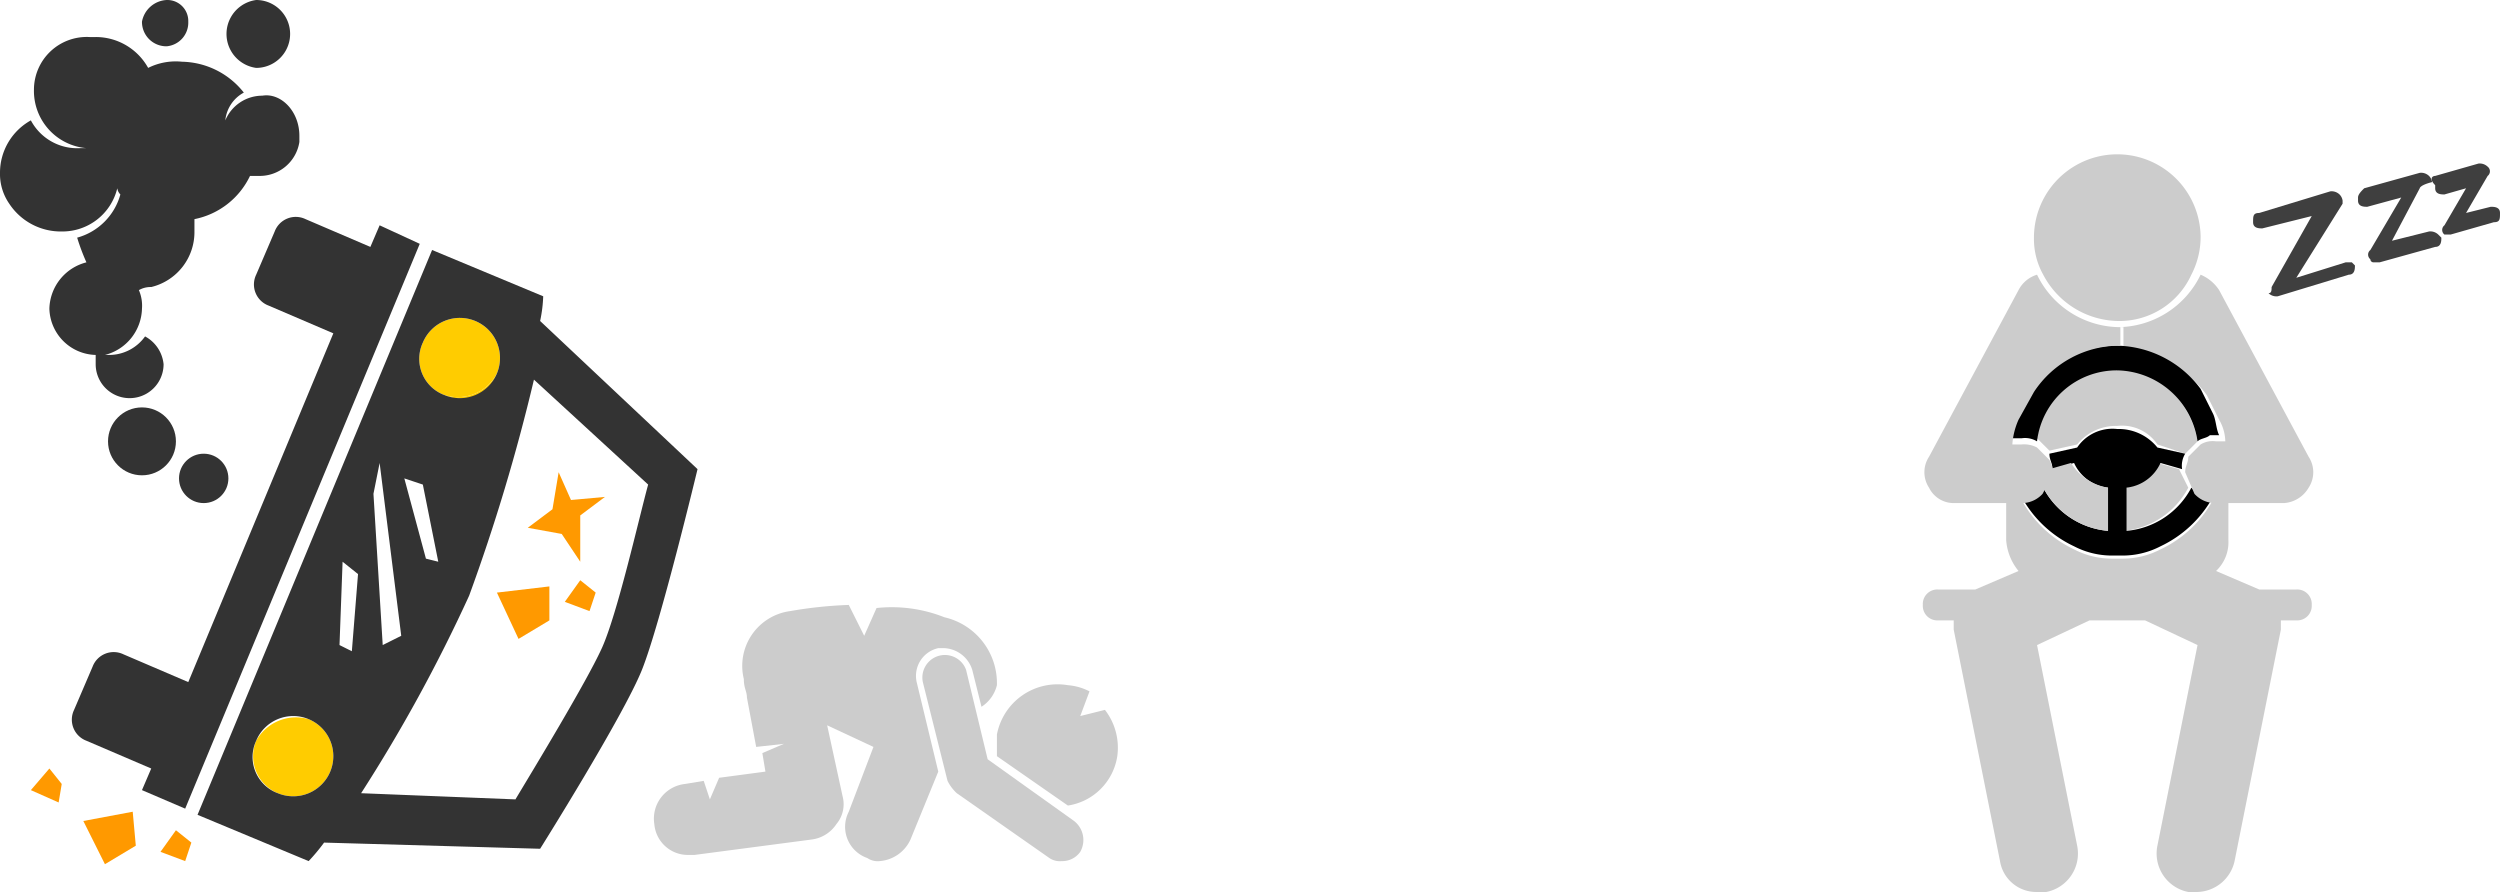 <svg id="Layer_1" data-name="Layer 1" xmlns="http://www.w3.org/2000/svg" viewBox="0 0 81 28.9"><defs><style>.cls-1{fill:#3f3f3f;}.cls-2{fill:#ccc;}.cls-3{fill:#f90;}.cls-4{fill:#fc0;}.cls-5{fill:#333;}</style></defs><path class="cls-1" d="M85.6,13.5l1.4-.4a.37.37,0,0,1,.3.1.19.19,0,0,1,0,.3l-.7,1.2.8-.2c.1,0,.3,0,.3.2s0,.3-.2.3l-1.4.4h-.2a.19.19,0,0,1,0-.3l.7-1.2-.7.2c-.1,0-.3,0-.3-.2v-.1C85.4,13.6,85.5,13.5,85.6,13.5Z" transform="translate(-6.7 -7.8)"/><path class="cls-1" d="M85.1,13.9l-.9,1.7,1.2-.3a.37.37,0,0,1,.3.1l.1.1c0,.1,0,.3-.2.3l-1.8.5h-.2a.1.1,0,0,1-.1-.1.19.19,0,0,1,0-.3l1-1.7-1.1.3c-.1,0-.3,0-.3-.2v-.1c0-.1.1-.2.2-.3l1.8-.5a.37.37,0,0,1,.3.1.35.35,0,0,1,.1.2C85.1,13.8,85.1,13.9,85.1,13.9Z" transform="translate(-6.7 -7.8)"/><path class="cls-1" d="M81.1,16.8l1.6-.5h.2l.1.1c0,.1,0,.3-.2.3l-2.3.7a.37.37,0,0,1-.3-.1c.1,0,.1-.1.1-.2l1.3-2.3-1.6.4c-.1,0-.3,0-.3-.2s0-.3.2-.3l2.3-.7a.37.37,0,0,1,.3.1.35.35,0,0,1,.1.2v.1Z" transform="translate(-6.7 -7.8)"/><path class="cls-2" d="M71.7,24h.5a3.78,3.78,0,0,0,1.7,1.6,2.66,2.66,0,0,0,1.2.3h.4a2.66,2.66,0,0,0,1.2-.3A3.75,3.75,0,0,0,78.4,24h.5v1.3a1.28,1.28,0,0,1-.4,1l1.4.6h1.2a.47.47,0,0,1,.5.5h0a.47.47,0,0,1-.5.5h-.5v.3l-1.5,7.5a1.27,1.27,0,0,1-1.2,1h-.3a1.27,1.27,0,0,1-1-1.5l1.3-6.5-1.7-.8H74.4l-1.7.8L74,35.2a1.27,1.27,0,0,1-1,1.5h-.3a1.19,1.19,0,0,1-1.2-1L70,28.2v-.3h-.5a.47.47,0,0,1-.5-.5h0a.47.47,0,0,1,.5-.5h1.2l1.4-.6a1.78,1.78,0,0,1-.4-1V24Z" transform="translate(-6.7 -7.8)"/><path class="cls-2" d="M77.9,22.1l-.4.4-.9-.3a1.38,1.38,0,0,0-1.3-.6,1.61,1.61,0,0,0-1.3.6l-.9.2-.4-.4a2.68,2.68,0,0,1,2.6-2.3A2.87,2.87,0,0,1,77.9,22.1Z" transform="translate(-6.7 -7.8)"/><path class="cls-2" d="M78,15.5a2.66,2.66,0,0,1-.3,1.2,2.56,2.56,0,0,1-2.4,1.5,2.79,2.79,0,0,1-2.4-1.5,2.38,2.38,0,0,1-.3-1.2,2.7,2.7,0,0,1,5.4,0Z" transform="translate(-6.7 -7.8)"/><path class="cls-2" d="M77.6,23.6A2.63,2.63,0,0,1,75.5,25V23.6a1.23,1.23,0,0,0,1.1-.8l.7.2Z" transform="translate(-6.7 -7.8)"/><path d="M73.9,22.8l-.7.2h0c0-.2-.1-.3-.1-.5l.9-.2a1.38,1.38,0,0,1,1.3-.6,1.61,1.61,0,0,1,1.3.6l.9.2a.75.75,0,0,0-.1.5h0l-.7-.2a1.37,1.37,0,0,1-1.1.8V25a2.63,2.63,0,0,0,2.1-1.4.91.91,0,0,0,.7.3,3.78,3.78,0,0,1-1.7,1.6,2.66,2.66,0,0,1-1.2.3h-.4a2.66,2.66,0,0,1-1.2-.3,3.75,3.75,0,0,1-1.7-1.6.91.91,0,0,0,.7-.3A2.63,2.63,0,0,0,75,25V23.6A1.37,1.37,0,0,1,73.9,22.8Z" transform="translate(-6.7 -7.8)"/><path class="cls-2" d="M75.3,18.4A3,3,0,0,0,78,16.7a1.33,1.33,0,0,1,.6.5l2.9,5.4a.91.91,0,0,1,0,1,1,1,0,0,1-.8.5H78.5a.91.91,0,0,1-.7-.3l-.3-.7h0c0-.2.1-.3.1-.5l.4-.4a.75.75,0,0,1,.5-.1h.3a1.45,1.45,0,0,0-.2-.7l-.4-.8a3.45,3.45,0,0,0-2.7-1.4v-.8Z" transform="translate(-6.7 -7.8)"/><path class="cls-2" d="M75,23.6V25a2.63,2.63,0,0,1-2.1-1.4l.2-.6.7-.2A1.74,1.74,0,0,0,75,23.6Z" transform="translate(-6.7 -7.8)"/><path d="M77.9,22.1a2.68,2.68,0,0,0-2.6-2.3,2.6,2.6,0,0,0-2.6,2.3.75.75,0,0,0-.5-.1h-.3a1.88,1.88,0,0,1,.2-.8l.4-.7A3.32,3.32,0,0,1,75.3,19,3.45,3.45,0,0,1,78,20.4l.4.8c.1.2.1.5.2.7h-.3C78.2,22,78,22,77.9,22.1Z" transform="translate(-6.7 -7.8)"/><path class="cls-2" d="M72.88,23.8a.91.91,0,0,1-.7.3H70a.89.89,0,0,1-.8-.5.91.91,0,0,1,0-1l2.9-5.4a1,1,0,0,1,.6-.5,3,3,0,0,0,2.7,1.7V19a3.32,3.32,0,0,0-2.8,1.5l-.5.9a2.35,2.35,0,0,0-.2.8h.3a.9.9,0,0,1,.5.1l.4.4a.75.75,0,0,1,.1.5h0Z" transform="translate(-6.7 -7.8)"/><path class="cls-2" d="M42,30.2l-.3.8.8-.2a2,2,0,0,1,.4,1.5,1.91,1.91,0,0,1-1.6,1.6L39,32.3v-.7A2,2,0,0,1,41.3,30,1.85,1.85,0,0,1,42,30.2Z" transform="translate(-6.7 -7.8)"/><path class="cls-2" d="M38,29.5l.7,2.9,2.8,2a.78.78,0,0,1,.2,1,.71.71,0,0,1-.6.3.6.6,0,0,1-.4-.1l-3-2.1a1.38,1.38,0,0,1-.3-.4l-.8-3.2a.73.73,0,0,1,1.4-.4Z" transform="translate(-6.7 -7.8)"/><path class="cls-2" d="M34.2,27.4l.5,1,.4-.9a4.62,4.62,0,0,1,2.2.3A2.19,2.19,0,0,1,39,30a1.16,1.16,0,0,1-.5.7l-.3-1.2a1,1,0,0,0-.9-.7h-.2a.92.92,0,0,0-.7,1.1l.7,2.9L36.2,35a1.2,1.2,0,0,1-1,.7.6.6,0,0,1-.4-.1,1.07,1.07,0,0,1-.6-1.5L35,32l-1.5-.7.5,2.3a1,1,0,0,1-.2.9,1.13,1.13,0,0,1-.8.5l-3.8.5H29a1.09,1.09,0,0,1-1.1-1,1.13,1.13,0,0,1,1-1.3l.6-.1.2.6L30,33l1.5-.2-.1-.6.7-.3-.9.1-.3-1.6c0-.2-.1-.3-.1-.6a1.79,1.79,0,0,1,1.5-2.2A13.66,13.66,0,0,1,34.2,27.4Z" transform="translate(-6.7 -7.8)"/><polygon class="cls-3" points="19.3 19.2 19.1 19.8 18.3 19.5 18.8 18.8 19.3 19.2"/><polygon class="cls-3" points="19.6 16.1 18.8 16.7 18.8 18.2 18.2 17.3 17.1 17.1 17.9 16.5 18.1 15.3 18.5 16.2 19.6 16.1"/><polygon class="cls-3" points="17.8 20.1 16.8 20.7 16.1 19.2 17.8 19 17.8 20.1"/><path class="cls-4" d="M21.1,20.6a1.43,1.43,0,0,0,1.7-.7A1.25,1.25,0,0,1,21.1,20.6Z" transform="translate(-6.7 -7.8)"/><path class="cls-4" d="M20.4,18.9a1.3,1.3,0,0,1,2.4,1,1.43,1.43,0,0,1-1.7.7A1.25,1.25,0,0,1,20.4,18.9Z" transform="translate(-6.7 -7.8)"/><path class="cls-4" d="M16.7,31.1a1.3,1.3,0,1,1-1.7.7A1.48,1.48,0,0,1,16.7,31.1Z" transform="translate(-6.7 -7.8)"/><path class="cls-5" d="M15,10a1.11,1.11,0,0,1,0-2.2A1.1,1.1,0,1,1,15,10Z" transform="translate(-6.7 -7.8)"/><path class="cls-5" d="M20.9,26l-.5-2.5-.6-.2.7,2.6Zm.2-5.4a1.3,1.3,0,1,0-.7-1.7A1.25,1.25,0,0,0,21.1,20.6Zm-3,8.3.2-2.5-.5-.4-.1,2.7Zm3.8-1.8a51,51,0,0,1-3.5,6.4l5,.2c.6-1,2.3-3.8,2.8-4.9s1.2-4.2,1.5-5.3L24,20.1A61.77,61.77,0,0,1,21.9,27.1Zm-3.1-3.3.3,4.9.6-.3L19,22.8Zm-3.1,9.7a1.3,1.3,0,1,0-.7-1.7A1.25,1.25,0,0,0,15.7,33.5Zm-2.6.7,7.6-18.3,3.6,1.5a4.53,4.53,0,0,1-.1.8L29.3,23s-1.2,5-1.8,6.5-3.3,5.8-3.3,5.8l-7-.2a6.12,6.12,0,0,1-.5.6Z" transform="translate(-6.7 -7.8)"/><path class="cls-5" d="M20.3,15.7,12.7,34l-1.4-.6.3-.7-2.1-.9a.73.73,0,0,1-.4-1l.6-1.4a.73.73,0,0,1,1-.4l2.1.9,4.7-11.3-2.1-.9a.73.73,0,0,1-.4-1l.6-1.4a.73.73,0,0,1,1-.4l2.1.9.3-.7Z" transform="translate(-6.7 -7.8)"/><circle class="cls-5" cx="6.6" cy="15.5" r="0.8"/><polygon class="cls-3" points="5.2 27.6 5.7 26.9 6.2 27.3 6 27.9 5.2 27.6"/><circle class="cls-5" cx="4.6" cy="14.3" r="1.1"/><path class="cls-5" d="M12.8,8.5a.77.77,0,0,1-.7.8.79.79,0,0,1-.8-.8.86.86,0,0,1,.8-.7A.68.68,0,0,1,12.8,8.5Z" transform="translate(-6.7 -7.8)"/><path class="cls-5" d="M11.3,17.8a1.59,1.59,0,0,1-1.2,1.5h.1a1.43,1.43,0,0,0,1.2-.6,1.15,1.15,0,0,1,.6.9,1.1,1.1,0,1,1-2.2,0v-.3a1.54,1.54,0,0,1-1.5-1.5,1.59,1.59,0,0,1,1.2-1.5,6.89,6.89,0,0,1-.3-.8,2,2,0,0,0,1.4-1.4.35.35,0,0,1-.1-.2,1.83,1.83,0,0,1-1.8,1.4A2,2,0,0,1,7,14.4a1.69,1.69,0,0,1-.3-1,1.94,1.94,0,0,1,1-1.7,1.7,1.7,0,0,0,1.6.9h.2a1.86,1.86,0,0,1-1.7-1.9A1.71,1.71,0,0,1,9.6,9h.2a1.94,1.94,0,0,1,1.7,1,2,2,0,0,1,1.1-.2,2.61,2.61,0,0,1,2,1,1.15,1.15,0,0,0-.6.9,1.3,1.3,0,0,1,1.2-.8c.6-.1,1.2.5,1.2,1.3v.2a1.3,1.3,0,0,1-1.3,1.1h-.3A2.54,2.54,0,0,1,13,14.9v.4a1.83,1.83,0,0,1-1.4,1.8.76.76,0,0,0-.4.1A1.27,1.27,0,0,1,11.3,17.8Z" transform="translate(-6.7 -7.8)"/><polygon class="cls-3" points="4.3 26.3 4.4 27.4 3.4 28 2.7 26.6 4.3 26.3"/><polygon class="cls-3" points="1.6 24.9 2 25.4 1.9 26 1 25.6 1.6 24.9"/></svg>